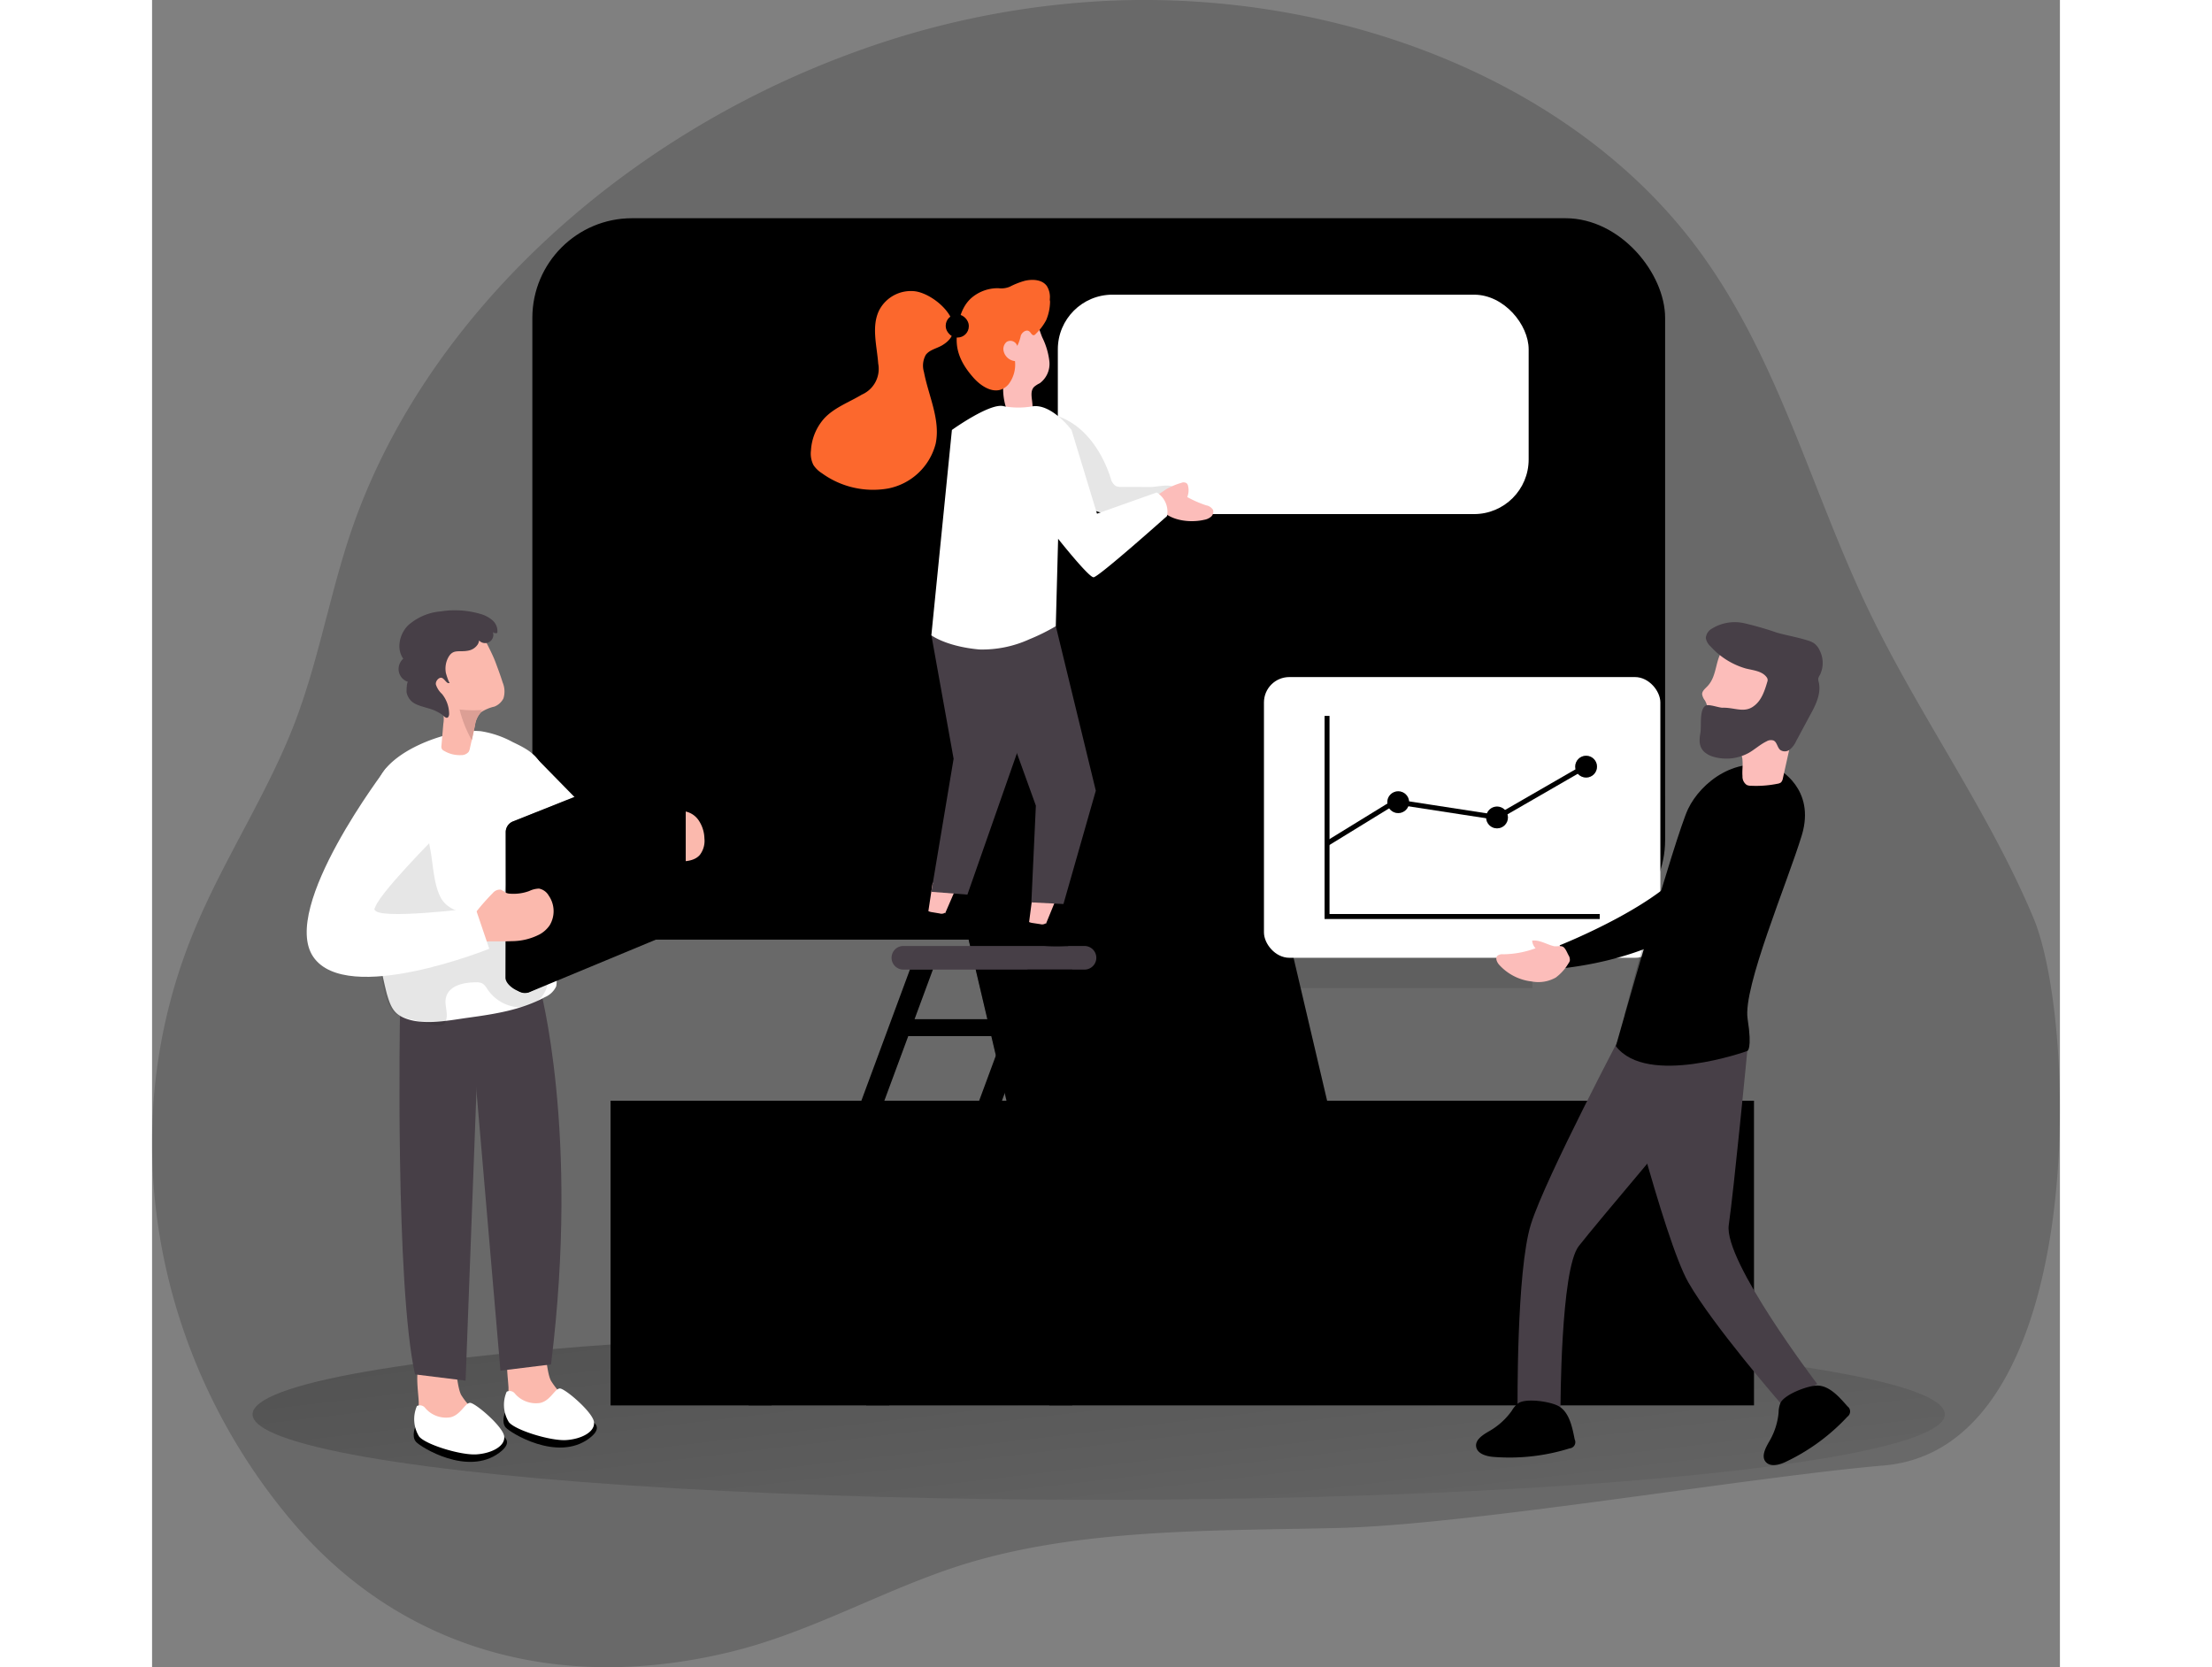 <svg id="Layer_1" data-name="Layer 1" xmlns="http://www.w3.org/2000/svg" xmlns:xlink="http://www.w3.org/1999/xlink" viewBox="0 0 336.09 293.69" width="406" height="306" class="illustration styles_illustrationTablet__1DWOa"><rect x="0" y="0" width="336.09" height="293.69" fill="#808080" stroke="none"/><defs><linearGradient id="linear-gradient" x1="206.31" y1="149.8" x2="221.17" y2="23.52" gradientTransform="matrix(1, 0, 0, -1, -49.39, 315.31)" gradientUnits="userSpaceOnUse"><stop offset="0.01"></stop><stop offset="0.08" stop-opacity="0.69"></stop><stop offset="0.21" stop-opacity="0.32"></stop><stop offset="1" stop-opacity="0"></stop></linearGradient><linearGradient id="linear-gradient-2" x1="220.41" y1="159.59" x2="225.61" y2="88.28" xlink:href="#linear-gradient"></linearGradient><linearGradient id="linear-gradient-3" x1="93.74" y1="-23.26" x2="481.01" y2="309.53" xlink:href="#linear-gradient"></linearGradient><linearGradient id="linear-gradient-4" x1="185" y1="238.64" x2="243.81" y2="107.7" gradientTransform="matrix(1, 0, 0, -1, 0, 352)" xlink:href="#linear-gradient"></linearGradient><linearGradient id="linear-gradient-5" x1="-691.33" y1="183.91" x2="-752.96" y2="104.3" gradientTransform="translate(-395.64 352) rotate(180)" xlink:href="#linear-gradient"></linearGradient><linearGradient id="linear-gradient-6" x1="106.29" y1="184.51" x2="175.79" y2="106.92" gradientTransform="matrix(1, 0, 0, -1, 0, 352)" gradientUnits="userSpaceOnUse"><stop offset="0.01"></stop><stop offset="0.13" stop-opacity="0.69"></stop><stop offset="0.25" stop-opacity="0.32"></stop><stop offset="1" stop-opacity="0"></stop></linearGradient><linearGradient id="linear-gradient-7" x1="124" y1="189.11" x2="134.65" y2="118.54" xlink:href="#linear-gradient-6"></linearGradient></defs><title>11</title><path d="M172.59,46.08c-41.25,15.15-75.92,47.2-88.45,85.16-3.6,10.92-5.53,22.18-9.7,33-4.64,12-12,23.21-17.09,35.1-15.43,35.75-7.69,76.59,16.77,105.44,18.43,21.73,45.68,30.41,76.76,23,15.31-3.64,28.49-11.8,43.33-16.07,20.47-5.89,43.6-5.33,64.51-5.87,23.36-.61,72.31-9,95.75-11,35.94-3.08,34.22-77.66,26.34-96.46s-20.16-35.71-29-54.13c-10.22-21.28-15.95-44.67-30.24-63.86C299.69,51,258.72,35,217.83,36.83A150.64,150.64,0,0,0,172.59,46.08Z" transform="translate(-49.39 -36.69)" fill="#000000" opacity="0.18" style="isolation: isolate;"></path><ellipse cx="166.76" cy="249.14" rx="149.06" ry="15.06" fill="url(#linear-gradient)"></ellipse><polygon points="207.37 195.49 150.89 195.49 140.62 151.75 197.1 151.75 207.37 195.49" fill="#000000"></polygon><polygon points="204.03 195.49 150.89 195.49 140.62 151.75 193.76 151.75 204.03 195.49" fill="url(#linear-gradient-2)"></polygon><rect x="80.77" y="193.9" width="201.42" height="53.66" fill="#000000"></rect><rect x="80.77" y="193.9" width="201.42" height="53.66" fill="url(#linear-gradient-3)"></rect><rect x="66.99" y="38.44" width="199.55" height="127.08" rx="17.57" fill="#000000"></rect><path d="M315.93,177v7.63a17.59,17.59,0,0,1-17.57,17.57H133.94a17.57,17.57,0,0,1-17.57-17.57h0V177Z" transform="translate(-49.39 -36.69)" fill="url(#linear-gradient-4)"></path><path d="M292.54,161.28v49.46H249.73a4.47,4.47,0,0,1-4.47-4.47h0V165.75a4.47,4.47,0,0,1,4.47-4.47h42.81Z" transform="translate(-49.39 -36.69)" fill="#020202" opacity="0.1" style="isolation: isolate;"></path><path d="M181.74,203.33h31.91a2.08,2.08,0,0,1,2.08,2.08h0a2.08,2.08,0,0,1-2.08,2.08H181.74a2.08,2.08,0,0,1-2.08-2.08h0A2.08,2.08,0,0,1,181.74,203.33Z" transform="translate(-49.39 -36.69)" fill="#473f47"></path><polygon points="137.51 155.51 136.56 161.78 139.19 162.08 142.06 155.45 137.51 155.51" fill="#fcbdba"></polygon><path d="M189.37,197.85a1.61,1.61,0,0,1-.33-.36,1.08,1.08,0,0,1-.91.11l-1.32-.22a2.23,2.23,0,0,1-.67-.19h-.09l-.28.54a8.12,8.12,0,0,0-.83,3.09,28,28,0,0,0,7.63.73,1.17,1.17,0,0,0,1.09-.45.88.88,0,0,0,0-.71,2.12,2.12,0,0,0-1.22-1.09c-.68-.28-1.37-.52-2-.84A4.55,4.55,0,0,1,189.37,197.85Z" transform="translate(-49.39 -36.69)" fill="#000000"></path><polygon points="155.15 157.42 154.33 163.71 156.97 163.95 159.7 157.27 155.15 157.42" fill="#fcbdba"></polygon><path d="M294.21,106.48v19.41a9.62,9.62,0,0,1-9.62,9.62H228.26l-22.83,26.26V96.86h79.16A9.62,9.62,0,0,1,294.21,106.48Z" transform="translate(-49.39 -36.69)" fill="#020202" opacity="0.1" style="isolation: isolate;"></path><rect x="159.56" y="51.91" width="82.94" height="38.65" rx="9.62" fill="#fff"></rect><path d="M220.13,122.46a2.06,2.06,0,0,1-.95-.14,2.26,2.26,0,0,1-.93-1.44c-1.57-4.85-4.82-9.57-9.7-11-1.27,5.17-1.18,10.57-1.08,15.9,0,1.42.16,3.05,1.3,3.89a4.33,4.33,0,0,0,2.48.64,33.33,33.33,0,0,0,16-3.41c1.49-.74,4.56-3.63,1.7-4.57-.86-.29-2.76.15-3.68.15Z" transform="translate(-49.39 -36.69)" fill="#020202" opacity="0.1" style="isolation: isolate;"></path><polygon points="137.28 111.87 141.2 133.66 137.28 157.1 143.63 157.59 152.88 131.19 149.75 110.27 137.28 111.87" fill="#473f47"></polygon><polygon points="159.2 110.27 166.25 139.28 160.55 159.25 154.9 158.96 155.69 141.92 145.74 114.37 159.2 110.27" fill="#473f47"></polygon><path d="M228,122.9a11.68,11.68,0,0,1,2.7-1.15,1,1,0,0,1,.93.06.88.88,0,0,1,.27.52,3.23,3.23,0,0,1-.15,1.92,19.43,19.43,0,0,0,3.34,1.46,1.78,1.78,0,0,1,1.19.78,1.13,1.13,0,0,1-.34,1.22,2.52,2.52,0,0,1-1.22.55c-2.9.68-7.62,0-8.31-3.47-.15-.76.13-.89.73-1.32C227.46,123.26,227.75,123.08,228,122.9Z" transform="translate(-49.39 -36.69)" fill="#fcbdba"></path><path d="M206.21,96.13a12.7,12.7,0,0,1,1.25,4.22,4.24,4.24,0,0,1-1.69,3.85,4.36,4.36,0,0,0-1,.64c-1.06,1.09.15,3.06-.46,4.47a2.09,2.09,0,0,1-2.63,1,3.55,3.55,0,0,1-2-2.31,11.06,11.06,0,0,1-.36-3.14l-.11-6.3a8.27,8.27,0,0,1,.64-4.11,4.14,4.14,0,0,1,3.79-2.06C205.23,92.59,205.68,94.89,206.21,96.13Z" transform="translate(-49.39 -36.69)" fill="#fcbdba"></path><path d="M228.19,127.59s-12.08,10.79-12.95,10.79S209,131.6,209,131.6l-.41,15.4a35.24,35.24,0,0,1-4.65,2.3,20,20,0,0,1-8.81,1.8c-5.87-.53-8.46-2.5-8.46-2.5l3.62-36.17s6.84-4.92,9.18-4.17a14.34,14.34,0,0,0,5.06,0c3.38-.45,6.83,4.17,6.83,4.17l4.49,14.75,10.53-3.74A4,4,0,0,1,228.19,127.59Z" transform="translate(-49.39 -36.69)" fill="#fff"></path><path d="M207.54,89.34a3.63,3.63,0,0,0-.53-2.27c-.81-1.13-2.47-1.23-3.83-.93a13.65,13.65,0,0,0-2.7,1.06,3.9,3.9,0,0,1-2,.26,7.09,7.09,0,0,0-4.87,1.82c-1.84,1.74-2.27,4.31-2.46,6.72-.2,2.73,1,5,2.81,7.08,1.53,1.81,4.32,3.59,6.31,1.3a5.69,5.69,0,0,0,1.13-4.08,2.29,2.29,0,0,1-2-1.77,1.63,1.63,0,0,1,.54-1.62,1.26,1.26,0,0,1,1.73.43,1.08,1.08,0,0,1,.13.29,7.48,7.48,0,0,0,.63-1.83c.23-.61,1-1.14,1.5-.73.29.23.46.74.83.66a.7.7,0,0,0,.31-.23,9.69,9.69,0,0,0,1.82-2.4,8.62,8.62,0,0,0,.69-3.32A1.32,1.32,0,0,1,207.54,89.34Z" transform="translate(-49.39 -36.69)" fill="#fc682d"></path><path d="M183.8,88a6.29,6.29,0,0,0-6.33,3.36c-1.39,2.85-.39,6.22-.16,9.39a4.94,4.94,0,0,1-2.88,5.45c-2.24,1.35-4.82,2.26-6.61,4.17a9.28,9.28,0,0,0-2.36,5.68,4.44,4.44,0,0,0,.44,2.56,4.94,4.94,0,0,0,1.5,1.45,15.36,15.36,0,0,0,11.6,2.69,10.78,10.78,0,0,0,8.43-7.9c.88-4.22-1.26-8.41-2.07-12.65a3.88,3.88,0,0,1,.33-3c.67-.9,1.91-1.11,2.88-1.68C193.82,94.43,187.65,88.52,183.8,88Z" transform="translate(-49.39 -36.69)" fill="#fc682d"></path><rect x="139.81" y="55.39" width="4.07" height="4.07" rx="1.99" fill="#000000"></rect><path d="M207.12,199.71a1.86,1.86,0,0,1-.33-.36,1.09,1.09,0,0,1-.91.14l-1.32-.2a2.36,2.36,0,0,1-.68-.18h-.09l-.27.55a8.36,8.36,0,0,0-.76,3.11,28.83,28.83,0,0,0,7.64.58,1.15,1.15,0,0,0,1.08-.48.88.88,0,0,0,0-.71,2.07,2.07,0,0,0-1.24-1.06c-.69-.27-1.39-.49-2.06-.81A4.38,4.38,0,0,1,207.12,199.71Z" transform="translate(-49.39 -36.69)" fill="#000000"></path><path d="M207.68,207.49h-4.05l-3.23,8.74H183.71l3.23-8.74h-4.05l-28.41,76.76h4.05l2.81-7.59H178l-2.81,7.59h4.05l2.81-7.59h.12v-.32l25.27-68.26v76.17h4.05V207.49Zm-8.38,11.72-4.21,11.38h-16.7l4.21-11.38ZM173.07,245l4.21-11.37H194L189.77,245Zm15.6,3-4.21,11.37h-16.7L172,247.94Zm-26.23,25.74,4.21-11.38h16.7l-4.21,11.38Z" transform="translate(-49.39 -36.69)" fill="#000000"></path><rect x="195.87" y="119.27" width="69.83" height="49.45" rx="4.47" fill="#fff"></rect><polygon points="255.02 161.89 206.55 161.89 206.55 126.11 207.42 126.11 207.42 161.01 255.02 161.01 255.02 161.89" fill="#000000"></polygon><polygon points="207.12 149.03 206.66 148.28 218.88 140.77 236.85 143.54 252.73 134.38 253.17 135.14 237.02 144.46 236.87 144.43 219.07 141.69 207.12 149.03" fill="#000000"></polygon><circle cx="219.52" cy="141.31" r="1.92" fill="#000000"></circle><circle cx="236.93" cy="144" r="1.92" fill="#000000"></circle><circle cx="252.62" cy="135.05" r="1.92" fill="#000000"></circle><circle cx="219.52" cy="141.31" r="1.92" fill="#020202" opacity="0.28" style="isolation: isolate;"></circle><circle cx="236.93" cy="144" r="1.92" fill="#020202" opacity="0.28" style="isolation: isolate;"></circle><circle cx="252.62" cy="135.05" r="1.92" fill="#020202" opacity="0.28" style="isolation: isolate;"></circle><path d="M308.79,217.81s-13.89,26.25-16.49,34.5-2.36,32.56-2.36,32.56h7.56s0-24.53,3.21-28.66S321.81,231,321.81,231Z" transform="translate(-49.39 -36.69)" fill="#473f47"></path><path d="M307.25,221s8.42,34,12.78,41.61,16.28,21.32,16.28,21.32l6.42-3.44s-16.51-21.66-15.59-28,3.26-30.6,3.26-30.6S318.77,215.58,307.25,221Z" transform="translate(-49.39 -36.69)" fill="#473f47"></path><path d="M335.8,172.14s6.71,3.43,4.21,11.68-10.41,26.83-9.55,32.33-.06,5.68-.06,5.68-17.65,6.36-23.15-.86c0,0,10.5-37.15,12.73-41.79S328.58,169.4,335.8,172.14Z" transform="translate(-49.39 -36.69)" fill="#000000"></path><path d="M332.32,190.48a24.49,24.49,0,0,1-2.72,5.76,16.73,16.73,0,0,1-2.08,3c-2.27,2.44-5.67,3.37-8.71,4.71a5.16,5.16,0,0,0-1.49.9,5.85,5.85,0,0,0-1.06,1.74c-1.65,3.61-3.87,7.27-7.49,8.9,1.49-5.69,3-11.38,4.7-17a7.33,7.33,0,0,1,3.57-5c3.8-2.79,7.57-5.63,11.41-8.37,1.31-.94,2.68-2,3.79-.3C333.21,186.31,332.77,188.92,332.32,190.48Z" transform="translate(-49.39 -36.69)" fill="url(#linear-gradient-5)"></path><path d="M323.32,157.64c-.38.39-.87.79-.87,1.33a2.37,2.37,0,0,0,.49,1.11c1.16,2,.1,4.8,1.5,6.61a4,4,0,0,0,2,1.28,6.78,6.78,0,0,1,2.27.73,2.85,2.85,0,0,1,.85,2c.08.9-.08,1.8,0,2.7a1.77,1.77,0,0,0,.74,1.56,1.79,1.79,0,0,0,.79.15,19.09,19.09,0,0,0,4.65-.36,1.35,1.35,0,0,0,.61-.24,1.43,1.43,0,0,0,.33-.73c.66-3,1.34-6,2-9a18.82,18.82,0,0,1,1.45-3.11,10.43,10.43,0,0,0,.52-4.67,9.09,9.09,0,0,0-1.18-3.34,6.68,6.68,0,0,0-2.12-2.42,8.1,8.1,0,0,0-2.11-.87c-2.56-.79-6.56-1.85-8.78.35C324.64,152.56,325.24,155.73,323.32,157.64Z" transform="translate(-49.39 -36.69)" fill="#fcbdba"></path><path d="M323.05,161c.55-.34,2.33.37,3,.36,2.11-.06,3.83,1,5.52-.3,1.38-1,1.93-2.79,2.41-4.43a1.22,1.22,0,0,0,0-.27.8.8,0,0,0-.13-.32c-.78-1.14-2.37-1.26-3.71-1.59a13.29,13.29,0,0,1-6.2-3.89,2.53,2.53,0,0,1-.84-1.47,2.07,2.07,0,0,1,1-1.62,7.65,7.65,0,0,1,5.75-1,55.41,55.41,0,0,1,5.75,1.66c1.82.51,3.7.82,5.51,1.4a4,4,0,0,1,1.09.5,3.28,3.28,0,0,1,1,1.33,4.81,4.81,0,0,1,0,4.22,2.12,2.12,0,0,0-.29.63,1.9,1.9,0,0,0,.09.67c.45,2-.54,4-1.5,5.73l-2.5,4.66a4.15,4.15,0,0,1-1.1,1.46,1.41,1.41,0,0,1-1.7.06c-.52-.45-.55-1.35-1.16-1.65a1.49,1.49,0,0,0-1.25.15c-1.1.53-2,1.37-3.08,2a8.19,8.19,0,0,1-6.13.75,4.31,4.31,0,0,1-1.66-.82c-1.07-.92-1-2.15-.78-3.4S321.92,161.7,323.05,161Z" transform="translate(-49.39 -36.69)" fill="#473f47"></path><path d="M334.24,185.09s-7.22,18.57-35.88,22.12l-1-4s19.14-7.57,23.27-15.25a50.14,50.14,0,0,0,3.07-6.71c1.3-3.6,5.47-5.54,8.81-3.67C334.49,178.69,335.72,180.89,334.24,185.09Z" transform="translate(-49.39 -36.69)" fill="#000000"></path><path d="M292.51,202.38a2.13,2.13,0,0,0,.6,1.35,16.81,16.81,0,0,1-5.74,1.06,1.37,1.37,0,0,0-1,.28c-.38.41-.08,1.08.27,1.51a9.08,9.08,0,0,0,5.78,3,6.23,6.23,0,0,0,4.25-.69,8.52,8.52,0,0,0,2.21-2.46,1.54,1.54,0,0,0,.26-.49,1.47,1.47,0,0,0-.24-1c-.23-.43-.55-1.28-1-1.49s-1.07,0-1.53-.08C295.05,203.07,293.87,202.23,292.51,202.38Z" transform="translate(-49.39 -36.69)" fill="#fcbdba"></path><path d="M348.05,284.42a1.12,1.12,0,0,1,0,1.82,35.6,35.6,0,0,1-10.95,8c-1.14.53-2.71.91-3.49-.08s.05-2.49.71-3.63a12.15,12.15,0,0,0,1.6-5,4.64,4.64,0,0,1,.35-1.76c.81-1.49,4.79-3,6.44-3C344.9,280.75,346.71,282.9,348.05,284.42Z" transform="translate(-49.39 -36.69)" fill="#000000"></path><path d="M300,290.25a1.1,1.1,0,0,1-.89,1.58,35.51,35.51,0,0,1-13.47,1.5c-1.26-.11-2.81-.56-3-1.81s1.28-2.14,2.42-2.79a12.41,12.41,0,0,0,3.86-3.53,4.38,4.38,0,0,1,1.18-1.35c1.44-.9,5.66-.27,7.1.56C299.1,285.5,299.6,288.26,300,290.25Z" transform="translate(-49.39 -36.69)" fill="#000000"></path><path d="M112.18,281.18a8.79,8.79,0,0,0,.69,3.72,6.23,6.23,0,0,0,2.71,2.52,10.66,10.66,0,0,0,7.91.78,1.57,1.57,0,0,0,.91-.55,1.29,1.29,0,0,0,.16-.79,5.87,5.87,0,0,0-2.07-3.72,12.87,12.87,0,0,1-2.85-3.26c-1.21-2.46-.31-9-4.92-7.92C110.87,272.83,112.07,278.46,112.18,281.18Z" transform="translate(-49.39 -36.69)" fill="#fbb9ad"></path><path d="M111.54,285.59s-.66,1.62.15,2.56,9.1,6.09,14.68,1.94-7.58-4.68-7.58-4.68Z" transform="translate(-49.39 -36.69)" fill="#000000"></path><path d="M111.86,281.85a1.17,1.17,0,0,1,1.49.38,4.86,4.86,0,0,0,4.44,1.59c1.82-.43,2.54-2.53,3.44-2.54s5.72,4.1,6,5.86-2.19,3.06-4.91,3.23-8.9-1.72-10.07-3.15A5.81,5.81,0,0,1,111.86,281.85Z" transform="translate(-49.39 -36.69)" fill="#fff"></path><path d="M96.37,283.69a8.47,8.47,0,0,0,.69,3.72,6.2,6.2,0,0,0,2.71,2.51,10.63,10.63,0,0,0,7.9.78,1.55,1.55,0,0,0,.92-.55,1.33,1.33,0,0,0,.16-.78,5.89,5.89,0,0,0-2.07-3.72,13.41,13.41,0,0,1-2.85-3.25c-1.21-2.45-.31-9-4.92-7.92C95.06,275.36,96.26,281,96.37,283.69Z" transform="translate(-49.39 -36.69)" fill="#fbb9ad"></path><path d="M95.73,288.12s-.66,1.61.15,2.55,9.08,6.09,14.66,1.95-7.56-4.68-7.56-4.68Z" transform="translate(-49.39 -36.69)" fill="#000000"></path><path d="M96.05,284.37a1.18,1.18,0,0,1,1.49.39,4.81,4.81,0,0,0,4.44,1.59c1.81-.44,2.54-2.53,3.43-2.54s5.72,4.09,6,5.85-2.19,3.06-4.91,3.23-8.89-1.71-10.06-3.14A5.8,5.8,0,0,1,96.05,284.37Z" transform="translate(-49.39 -36.69)" fill="#fff"></path><path d="M93.06,215.63S92.21,263,95.71,278.8l8.91,1.1,2.43-64.74Z" transform="translate(-49.39 -36.69)" fill="#473f47"></path><path d="M117.67,210.51s7.09,25.5,2,66.53l-8.91,1.1-5.61-65.41Z" transform="translate(-49.39 -36.69)" fill="#473f47"></path><path d="M131,190.1c-.1,1.72-.65,3.2-2.14,3.7a2.79,2.79,0,0,1-.39.1c-2.73.55-6.32-1.53-8.81-3.35a34.87,34.87,0,0,1-3-2.42V169.8L130,183.42A21,21,0,0,1,131,190.1Z" transform="translate(-49.39 -36.69)" fill="#fff"></path><path d="M119.76,190.47c0,.86.11,1.72.11,2.58,0,4.72-1.09,9.6.31,14.24a5.2,5.2,0,0,1,.4,3.16,3.86,3.86,0,0,1-2,1.9c-4.17,2.28-9,3-13.68,3.64-3.54.5-8.56,1.55-11.83-.36-1.39-.81-1.86-2.32-2.31-3.83a72.26,72.26,0,0,1-2.2-14.91c0-.66-.1-1.31-.13-2q-.41-6.78-.28-13.58c.06-3.29.32-6.84,2.47-9.32,2.85-3.3,8.37-5.49,12.57-6.26a14,14,0,0,1,4.13-.23,17.32,17.32,0,0,1,5.58,1.9c2.08,1,3.93,1.9,5,3.95a28.16,28.16,0,0,1,2.33,7.5,26.68,26.68,0,0,1,.16,7.36c-.12,1.2-.43,2.39-.55,3.58A3.83,3.83,0,0,0,119.76,190.47Z" transform="translate(-49.39 -36.69)" fill="#fff"></path><path d="M100.47,217.24c-1.37.4-4.53-.86-5.58-1-.63-.11-1.2-.43-1.83-.57-3.13-.78-3.5-9.58-3.8-11.95-.81-6.25-2.06-12.73-2.15-19a20.93,20.93,0,0,1,.83-7.17,8.27,8.27,0,0,1,4.69-5.22c4-1.44,5.19,11.21,5.74,13.83s.62,7.26,2.35,9.36,5.19,2.49,7.45,1.43a7,7,0,0,0,3.85-6.62,22.5,22.5,0,0,1-.23-2.84,2.51,2.51,0,0,1,1.45-2.27,2.27,2.27,0,0,1,2.27.72,5.77,5.77,0,0,1,1.12,2.24,25.45,25.45,0,0,1,1,5.26c.4,4.23-.24,8.57.77,12.7a11.33,11.33,0,0,1,.64,4,5,5,0,0,1-4.88,4,7.15,7.15,0,0,1-5.75-3.29,2.93,2.93,0,0,0-.79-.89,2.22,2.22,0,0,0-1.16-.23c-1.91,0-4.65.44-5.27,2.58-.44,1.53.62,3-.21,4.58A.88.88,0,0,1,100.47,217.24Z" transform="translate(-49.39 -36.69)" fill="#020202" opacity="0.1" style="isolation: isolate;"></path><path d="M111.29,159.71a3,3,0,0,1-1.59,1.45,7.3,7.3,0,0,0-2.37,1h0a4.16,4.16,0,0,0-1.07,2.3l-.57,2.66-.3,1.34a2.1,2.1,0,0,1-.24.69,1.69,1.69,0,0,1-1.35.56,5.37,5.37,0,0,1-3-.77.77.77,0,0,1-.37-.34,1,1,0,0,1-.06-.59l.33-3.83a4.86,4.86,0,0,0-.47-3.07,24.65,24.65,0,0,1-2.43-6.38,4.45,4.45,0,0,1,3.74-5.65,10.14,10.14,0,0,1,5.75-.06c.7.24.91.72,1.24,1.35.49,1,1,2,1.37,3s.87,2.32,1.24,3.52A4.09,4.09,0,0,1,111.29,159.71Z" transform="translate(-49.39 -36.69)" fill="#fbb9ad"></path><path d="M139.6,179c.12-.2.35-.4.54-.28a.61.61,0,0,1,.16.28,1.25,1.25,0,0,0,1.09.63c.43,0,.88-.07,1.32-.07a3.72,3.72,0,0,1,2.92,1.57,5.93,5.93,0,0,1,1.06,3.23,4.08,4.08,0,0,1-.8,2.92c-1,1.17-2.81,1.2-4.36,1.15h-1.42a1.32,1.32,0,0,1-1.47-1.07c-.58-1.41-1.63-2.82-.91-4.24S138.74,180,139.6,179Z" transform="translate(-49.39 -36.69)" fill="#fbb9ad"></path><path d="M111.69,193.9V183.3a2.06,2.06,0,0,1,1.31-1.92l26.25-10.45c1.36-.54,4.13,1.08,4.13,2.54L142.09,198a2.06,2.06,0,0,1-1.28,1.91l-25,11.52c-1.37.56-4.16-1.06-4.16-2.53Z" transform="translate(-49.39 -36.69)" fill="#000000"></path><path d="M111.69,193.9V183.3a2,2,0,0,1,1.3-1.92l26.26-10.45c1.36-.54,4.13,1.08,4.13,2.54L142.09,198a2.07,2.07,0,0,1-1.28,1.91l-25,11.52c-1.36.56-4.15-1.06-4.15-2.53Z" transform="translate(-49.39 -36.69)" fill="url(#linear-gradient-6)"></path><path d="M113,194.52v-10.6a2.07,2.07,0,0,1,1.31-1.93l26.25-10.44a2.07,2.07,0,0,1,2.84,1.92v25.18a2.07,2.07,0,0,1-1.28,1.91l-26.25,10.9a2.07,2.07,0,0,1-2.71-1.13,2,2,0,0,1-.16-.79Z" transform="translate(-49.39 -36.69)" fill="#000000"></path><path d="M113,183.92l18,9.26,11.9-21s.46-.27.46,1.29v25.18L113,208.09Z" transform="translate(-49.39 -36.69)" fill="url(#linear-gradient-7)"></path><path d="M106.76,150.21a2.51,2.51,0,0,1-1.61,1.08c-1.78.38-2.86-.48-3.76,1.59a4.18,4.18,0,0,0-.26,2.24c0,.16.56,1.93.7,1.84-.46.33-.82-.57-1.32-.83s-1.24.5-1.12,1.15a3.84,3.84,0,0,0,1.08,1.66,5.65,5.65,0,0,1,1.25,3.5c0,.29-.11.68-.41.69s-.63-.41-.86-.57a8.69,8.69,0,0,0-1.15-.65c-1.22-.58-3.06-.76-4.08-1.58a2.9,2.9,0,0,1-1-1.72c0-.16,0-1.88.3-1.79a2.38,2.38,0,0,1-1.59-3v0a2.49,2.49,0,0,1,.71-1.1c-1.25-1.74-.67-4.32.83-5.85a9.87,9.87,0,0,1,5.8-2.48,15.93,15.93,0,0,1,7,.46A5.42,5.42,0,0,1,109.4,146a2.52,2.52,0,0,1,.81,2.18.74.74,0,0,1-.79-.15,1.45,1.45,0,0,1-.86,1.86,1.46,1.46,0,0,1-1.57-.38A1.57,1.57,0,0,1,106.76,150.21Z" transform="translate(-49.39 -36.69)" fill="#473f47"></path><path d="M107.9,161.72l-.3.09a.41.41,0,0,0-.24.11.38.38,0,0,0,0,.21,4.16,4.16,0,0,0-1.07,2.3l-.57,2.66a21.54,21.54,0,0,1-2.16-5.42A21,21,0,0,0,107.9,161.72Z" transform="translate(-49.39 -36.69)" fill="#dc9f95"></path><path d="M109.42,194a1.62,1.62,0,0,1,1.41-.59,5.85,5.85,0,0,1,.86.53,2.08,2.08,0,0,0,.81.18,8,8,0,0,0,3.33-.47,4.28,4.28,0,0,1,1.72-.43,2.52,2.52,0,0,1,1.71,1.23,4.81,4.81,0,0,1,.17,5.24,5.18,5.18,0,0,1-1.72,1.57,10.69,10.69,0,0,1-4.92,1.22c-1.7.08-3.43,0-5.12.08a1.92,1.92,0,0,1-1.18-.16,1.81,1.81,0,0,1-.57-1.49c-.06-1.29-.28-2.38.47-3.47A39.55,39.55,0,0,1,109.42,194Z" transform="translate(-49.39 -36.69)" fill="#fbb9ad"></path><path d="M90.64,172s-18.79,24.57-12.85,33.25,31-1.43,31-1.43l-2.44-7.19s-17.6,2.23-17.73.26,11.16-13.25,11.16-13.25S101.8,167.13,90.64,172Z" transform="translate(-49.39 -36.69)" fill="#fff"></path></svg>